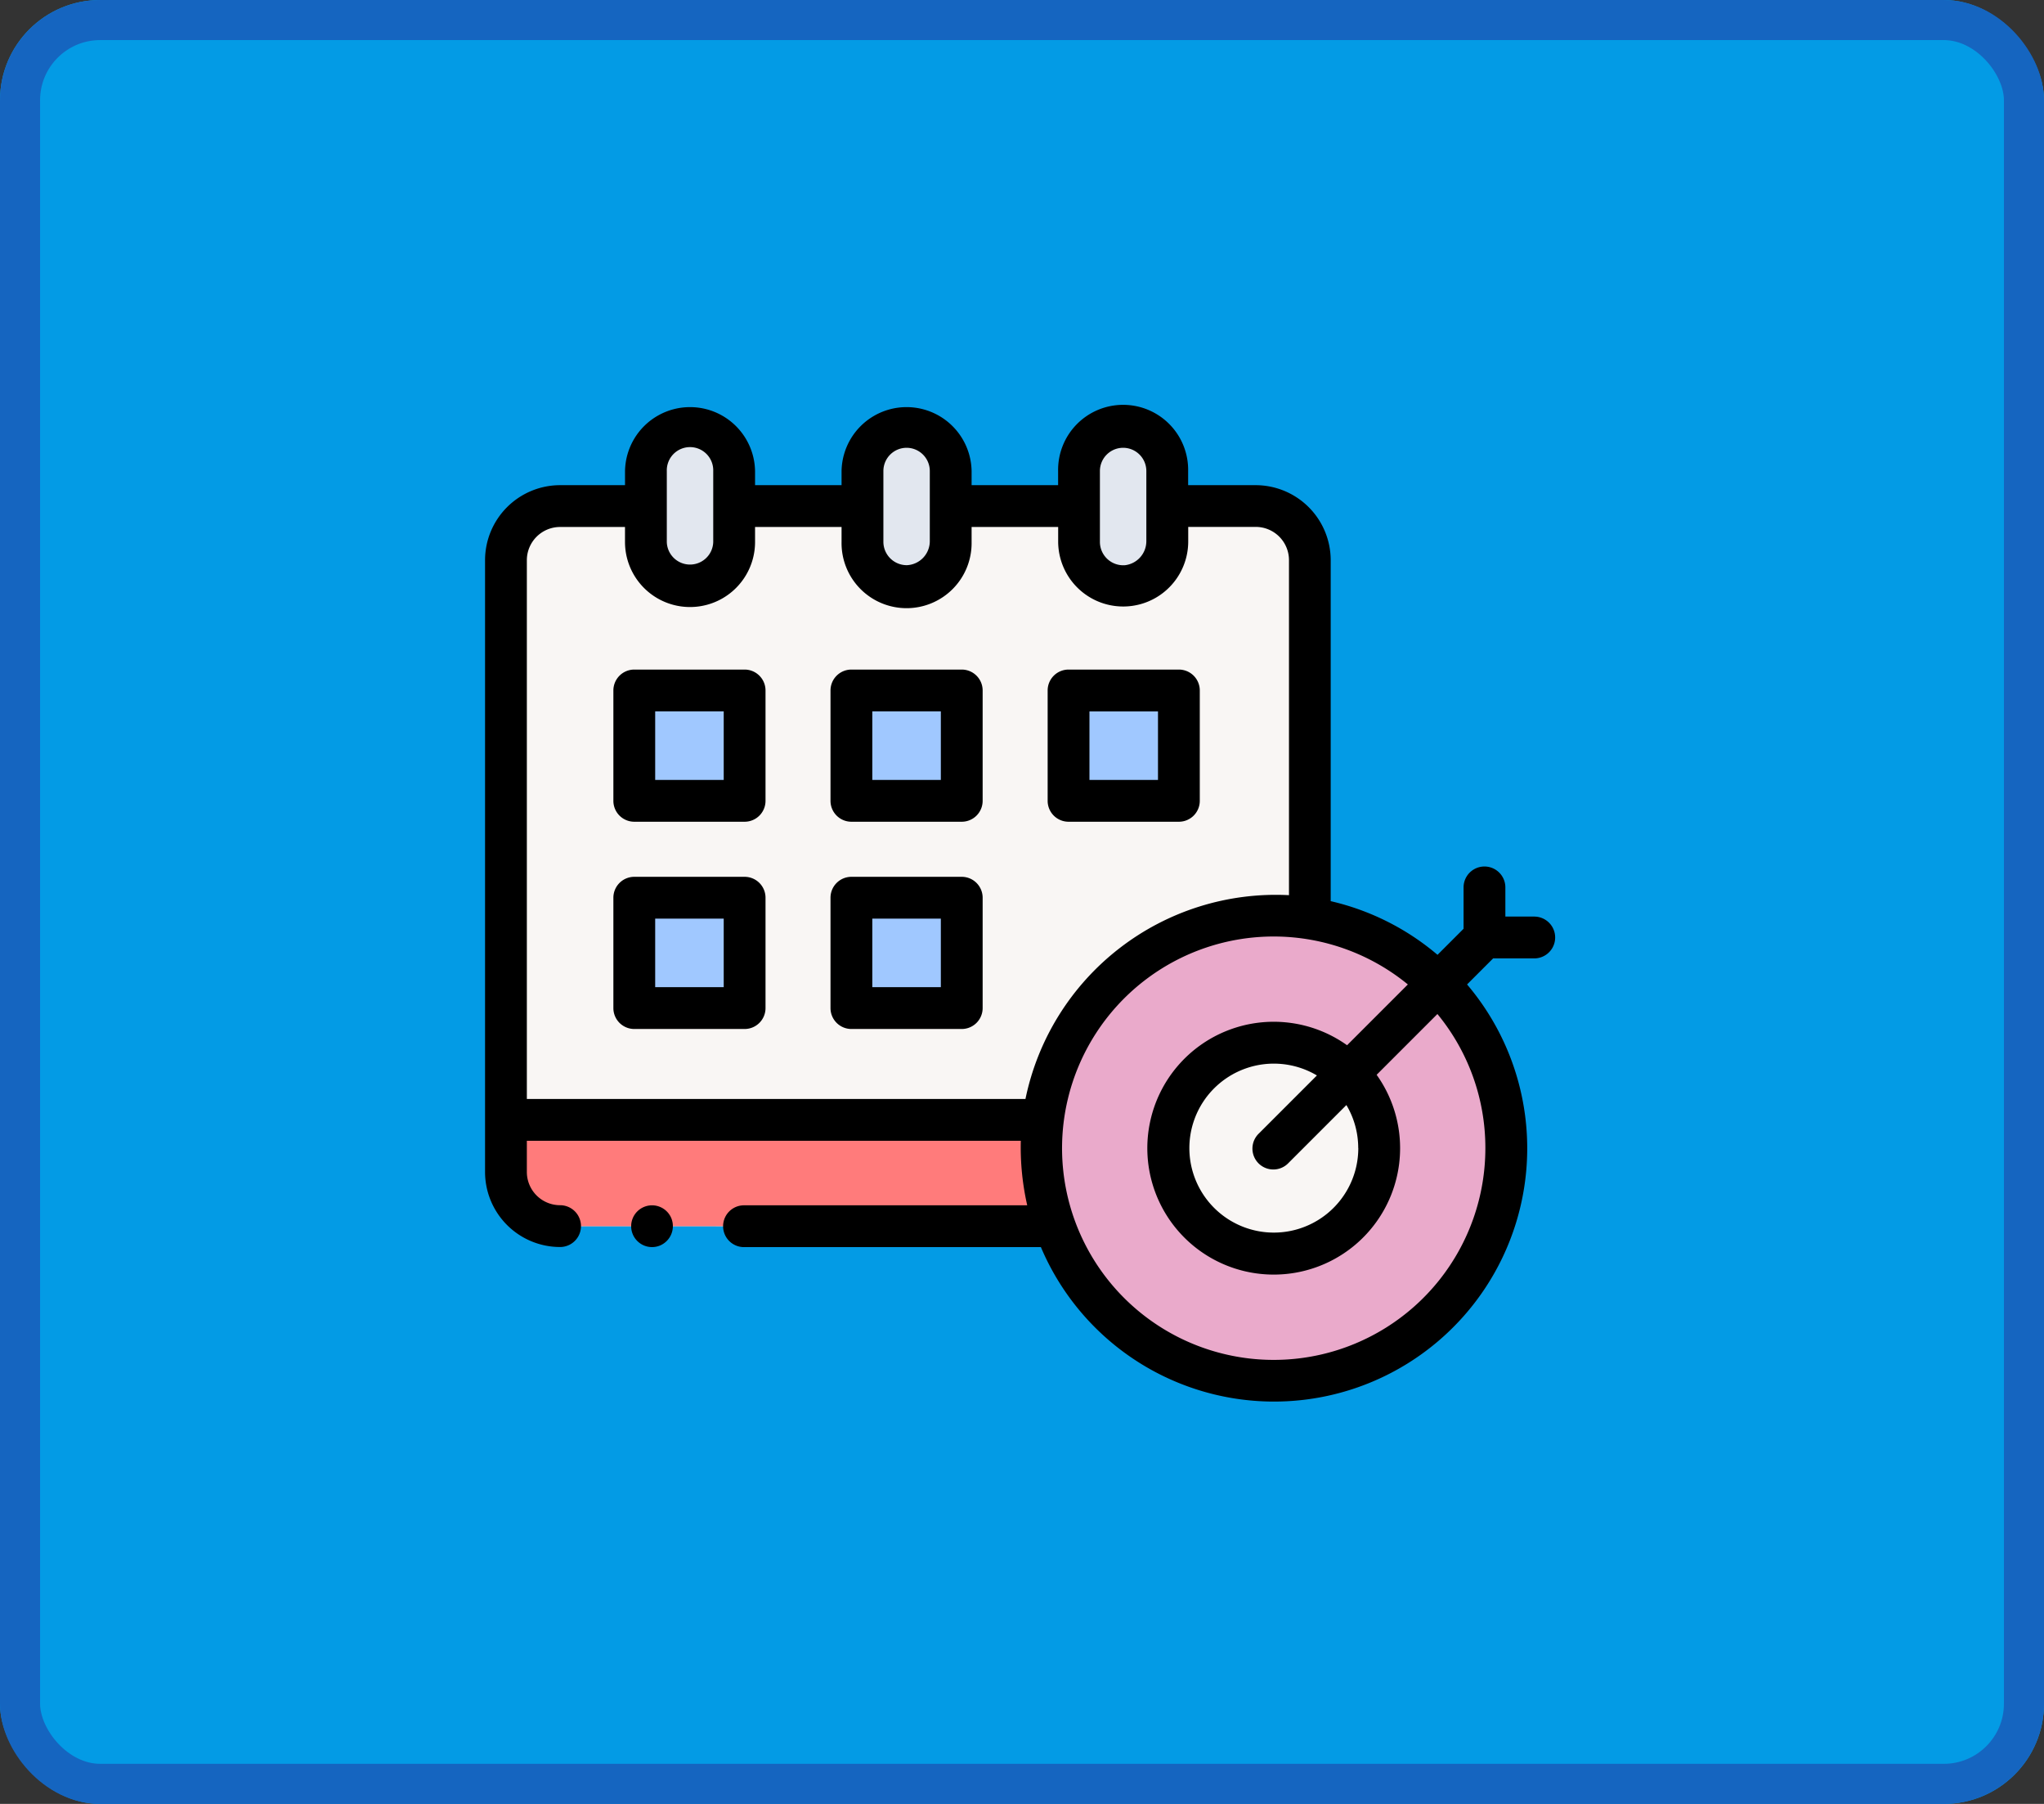 <svg xmlns="http://www.w3.org/2000/svg" width="102" height="90" viewBox="0 0 102 90"><rect x="0" y="0" width="102" height="90" fill="#333333" stroke="none"/><g transform="translate(-534 -6275.429)"><g transform="translate(534 6275.429)" fill="#039be5" stroke="#1565c0" stroke-width="2"><rect width="102" height="90" rx="5" stroke="none"/><rect x="1" y="1" width="100" height="88" rx="4" fill="none"/></g><g transform="translate(558.205 6295.684)"><g transform="translate(1.043 4.994)"><path d="M21.879,101.748H37.4a11.6,11.6,0,0,1,10.921-15.5,12.248,12.248,0,0,1,1.791.138V68.521a2.7,2.7,0,0,0-2.7-2.7H43v1.739a2.2,2.2,0,1,1-4.4.053V65.82h-6.4v1.74a2.2,2.2,0,1,1-4.4.052V65.82h-6.4v1.793a2.2,2.2,0,0,1-4.4,0V65.82H12.7a2.7,2.7,0,0,0-2.7,2.7V99.047a2.7,2.7,0,0,0,2.7,2.7Z" transform="translate(-10 -65.82)" fill="#f9f6f4"/></g><g transform="translate(7.447 14.194)"><path d="M71.4,154.033h5.506v5.506H71.4Z" transform="translate(-71.4 -154.033)" fill="#a0c8ff"/></g><g transform="translate(18.282 14.194)"><path d="M175.291,154.033H180.8v5.506h-5.506Z" transform="translate(-175.291 -154.033)" fill="#a0c8ff"/></g><g transform="translate(7.447 24.534)"><path d="M71.4,253.168h5.506v5.506H71.4Z" transform="translate(-71.4 -253.168)" fill="#a0c8ff"/></g><g transform="translate(18.282 24.534)"><path d="M175.291,253.168H180.8v5.506h-5.506Z" transform="translate(-175.291 -253.168)" fill="#a0c8ff"/></g><g transform="translate(29.118 14.194)"><path d="M279.182,154.033h5.506v5.506h-5.506Z" transform="translate(-279.182 -154.033)" fill="#a0c8ff"/></g><g transform="translate(27.773 25.427)"><circle cx="11.594" cy="11.594" r="11.594" fill="#eaaacb"/></g><g transform="translate(34.114 31.768)"><circle cx="5.253" cy="5.253" r="5.253" fill="#f9f6f4"/></g><g transform="translate(8.027 1.043)"><path d="M79.165,35.883a2.2,2.2,0,0,1-2.2-2.2V30.141a2.2,2.2,0,1,1,4.4,0v3.541A2.2,2.2,0,0,1,79.165,35.883Z" transform="translate(-76.963 -27.939)" fill="#e2e7ef"/></g><g transform="translate(18.834 1.043)"><path d="M182.777,35.883a2.206,2.206,0,0,1-2.2-2.2V30.141a2.2,2.2,0,1,1,4.4,0v3.541A2.2,2.2,0,0,1,182.777,35.883Z" transform="translate(-180.575 -27.939)" fill="#e2e7ef"/></g><g transform="translate(29.64 1.043)"><path d="M286.389,35.883a2.2,2.2,0,0,1-2.2-2.2V30.141a2.2,2.2,0,0,1,4.4,0v3.541A2.2,2.2,0,0,1,286.389,35.883Z" transform="translate(-284.187 -27.939)" fill="#e2e7ef"/></g><g transform="translate(1.043 35.618)"><path d="M21.879,364.745H37.4a11.661,11.661,0,0,1-.588-5.3H10v2.6a2.7,2.7,0,0,0,2.7,2.7Z" transform="translate(-10 -359.44)" fill="#ff7b7b"/></g><g transform="translate(0 0)"><path d="M67.949,144.033H62.443a1.043,1.043,0,0,0-1.043,1.043v5.506a1.043,1.043,0,0,0,1.043,1.043h5.506a1.043,1.043,0,0,0,1.043-1.043v-5.506A1.043,1.043,0,0,0,67.949,144.033Zm-1.043,5.506h-3.42v-3.42h3.42v3.42Z" transform="translate(-54.996 -130.882)"/><path d="M171.84,144.033h-5.506a1.043,1.043,0,0,0-1.043,1.043v5.506a1.043,1.043,0,0,0,1.043,1.043h5.506a1.043,1.043,0,0,0,1.043-1.043v-5.506A1.043,1.043,0,0,0,171.84,144.033Zm-1.043,5.506h-3.42v-3.42h3.42Z" transform="translate(-148.052 -130.882)"/><path d="M67.949,243.168H62.443a1.043,1.043,0,0,0-1.043,1.043v5.506a1.043,1.043,0,0,0,1.043,1.043h5.506a1.043,1.043,0,0,0,1.043-1.043v-5.506A1.043,1.043,0,0,0,67.949,243.168Zm-1.043,5.506h-3.42v-3.42h3.42v3.42Z" transform="translate(-54.996 -219.677)"/><path d="M171.84,243.168h-5.506a1.043,1.043,0,0,0-1.043,1.043v5.506a1.043,1.043,0,0,0,1.043,1.043h5.506a1.043,1.043,0,0,0,1.043-1.043v-5.506A1.043,1.043,0,0,0,171.84,243.168Zm-1.043,5.506h-3.42v-3.42h3.42Z" transform="translate(-148.052 -219.677)"/><path d="M270.226,151.625h5.506a1.043,1.043,0,0,0,1.043-1.043v-5.506a1.043,1.043,0,0,0-1.043-1.043h-5.506a1.043,1.043,0,0,0-1.043,1.043v5.506A1.043,1.043,0,0,0,270.226,151.625Zm1.043-5.506h3.42v3.42h-3.42Z" transform="translate(-241.108 -130.882)"/><path d="M52.357,43.412H50.916V41.958a1.043,1.043,0,0,0-2.086,0v2.064l-1.3,1.3A12.609,12.609,0,0,0,42.2,42.644V25.634a3.748,3.748,0,0,0-3.744-3.744h-3.37v-.706a3.245,3.245,0,1,0-6.489,0v.706H24.28v-.706a3.245,3.245,0,0,0-6.489,0v.706H13.474v-.706a3.245,3.245,0,0,0-6.489,0v.706H3.744A3.748,3.748,0,0,0,0,25.634V56.16A3.748,3.748,0,0,0,3.744,59.9a1.043,1.043,0,0,0,0-2.086A1.66,1.66,0,0,1,2.086,56.16V54.6h24.65a13.007,13.007,0,0,0,.32,3.219H12.922a1.043,1.043,0,0,0,0,2.086H27.738A12.635,12.635,0,1,0,49.005,46.8l1.3-1.3h2.053a1.043,1.043,0,1,0,0-2.086ZM31.842,20.025A1.16,1.16,0,0,1,33,21.184v3.5a1.207,1.207,0,0,1-1.071,1.2,1.167,1.167,0,0,1-1.246-1.154V21.184A1.16,1.16,0,0,1,31.842,20.025Zm-10.807,0a1.16,1.16,0,0,1,1.159,1.159v3.489a1.2,1.2,0,0,1-1.141,1.209,1.168,1.168,0,0,1-1.175-1.158V21.184a1.16,1.16,0,0,1,1.159-1.159ZM9.07,21.184a1.159,1.159,0,1,1,2.317,0v3.542a1.159,1.159,0,0,1-2.317,0ZM2.086,52.514V25.634a1.66,1.66,0,0,1,1.658-1.658h3.24v.749a3.245,3.245,0,0,0,6.49,0v-.749h4.317v.749a3.245,3.245,0,1,0,6.489,0v-.749H28.6v.749a3.245,3.245,0,1,0,6.49-.053v-.7h3.37a1.66,1.66,0,0,1,1.658,1.658V42.346A12.756,12.756,0,0,0,26.968,52.514ZM49.918,54.96A10.562,10.562,0,1,1,46.05,46.8l-3.033,3.033a6.307,6.307,0,1,0,1.475,1.475l3.033-3.033a10.5,10.5,0,0,1,2.393,6.683Zm-6.341,0a4.215,4.215,0,1,1-2.065-3.62l-2.883,2.883A1.043,1.043,0,1,0,40.1,55.7l2.883-2.883a4.182,4.182,0,0,1,.59,2.145Z" transform="translate(0 -17.939)"/><path d="M71.928,400.969a1.042,1.042,0,1,0-.563,1.361A1.05,1.05,0,0,0,71.928,400.969Z" transform="translate(-62.632 -360.445)"/></g></g></g></svg>
